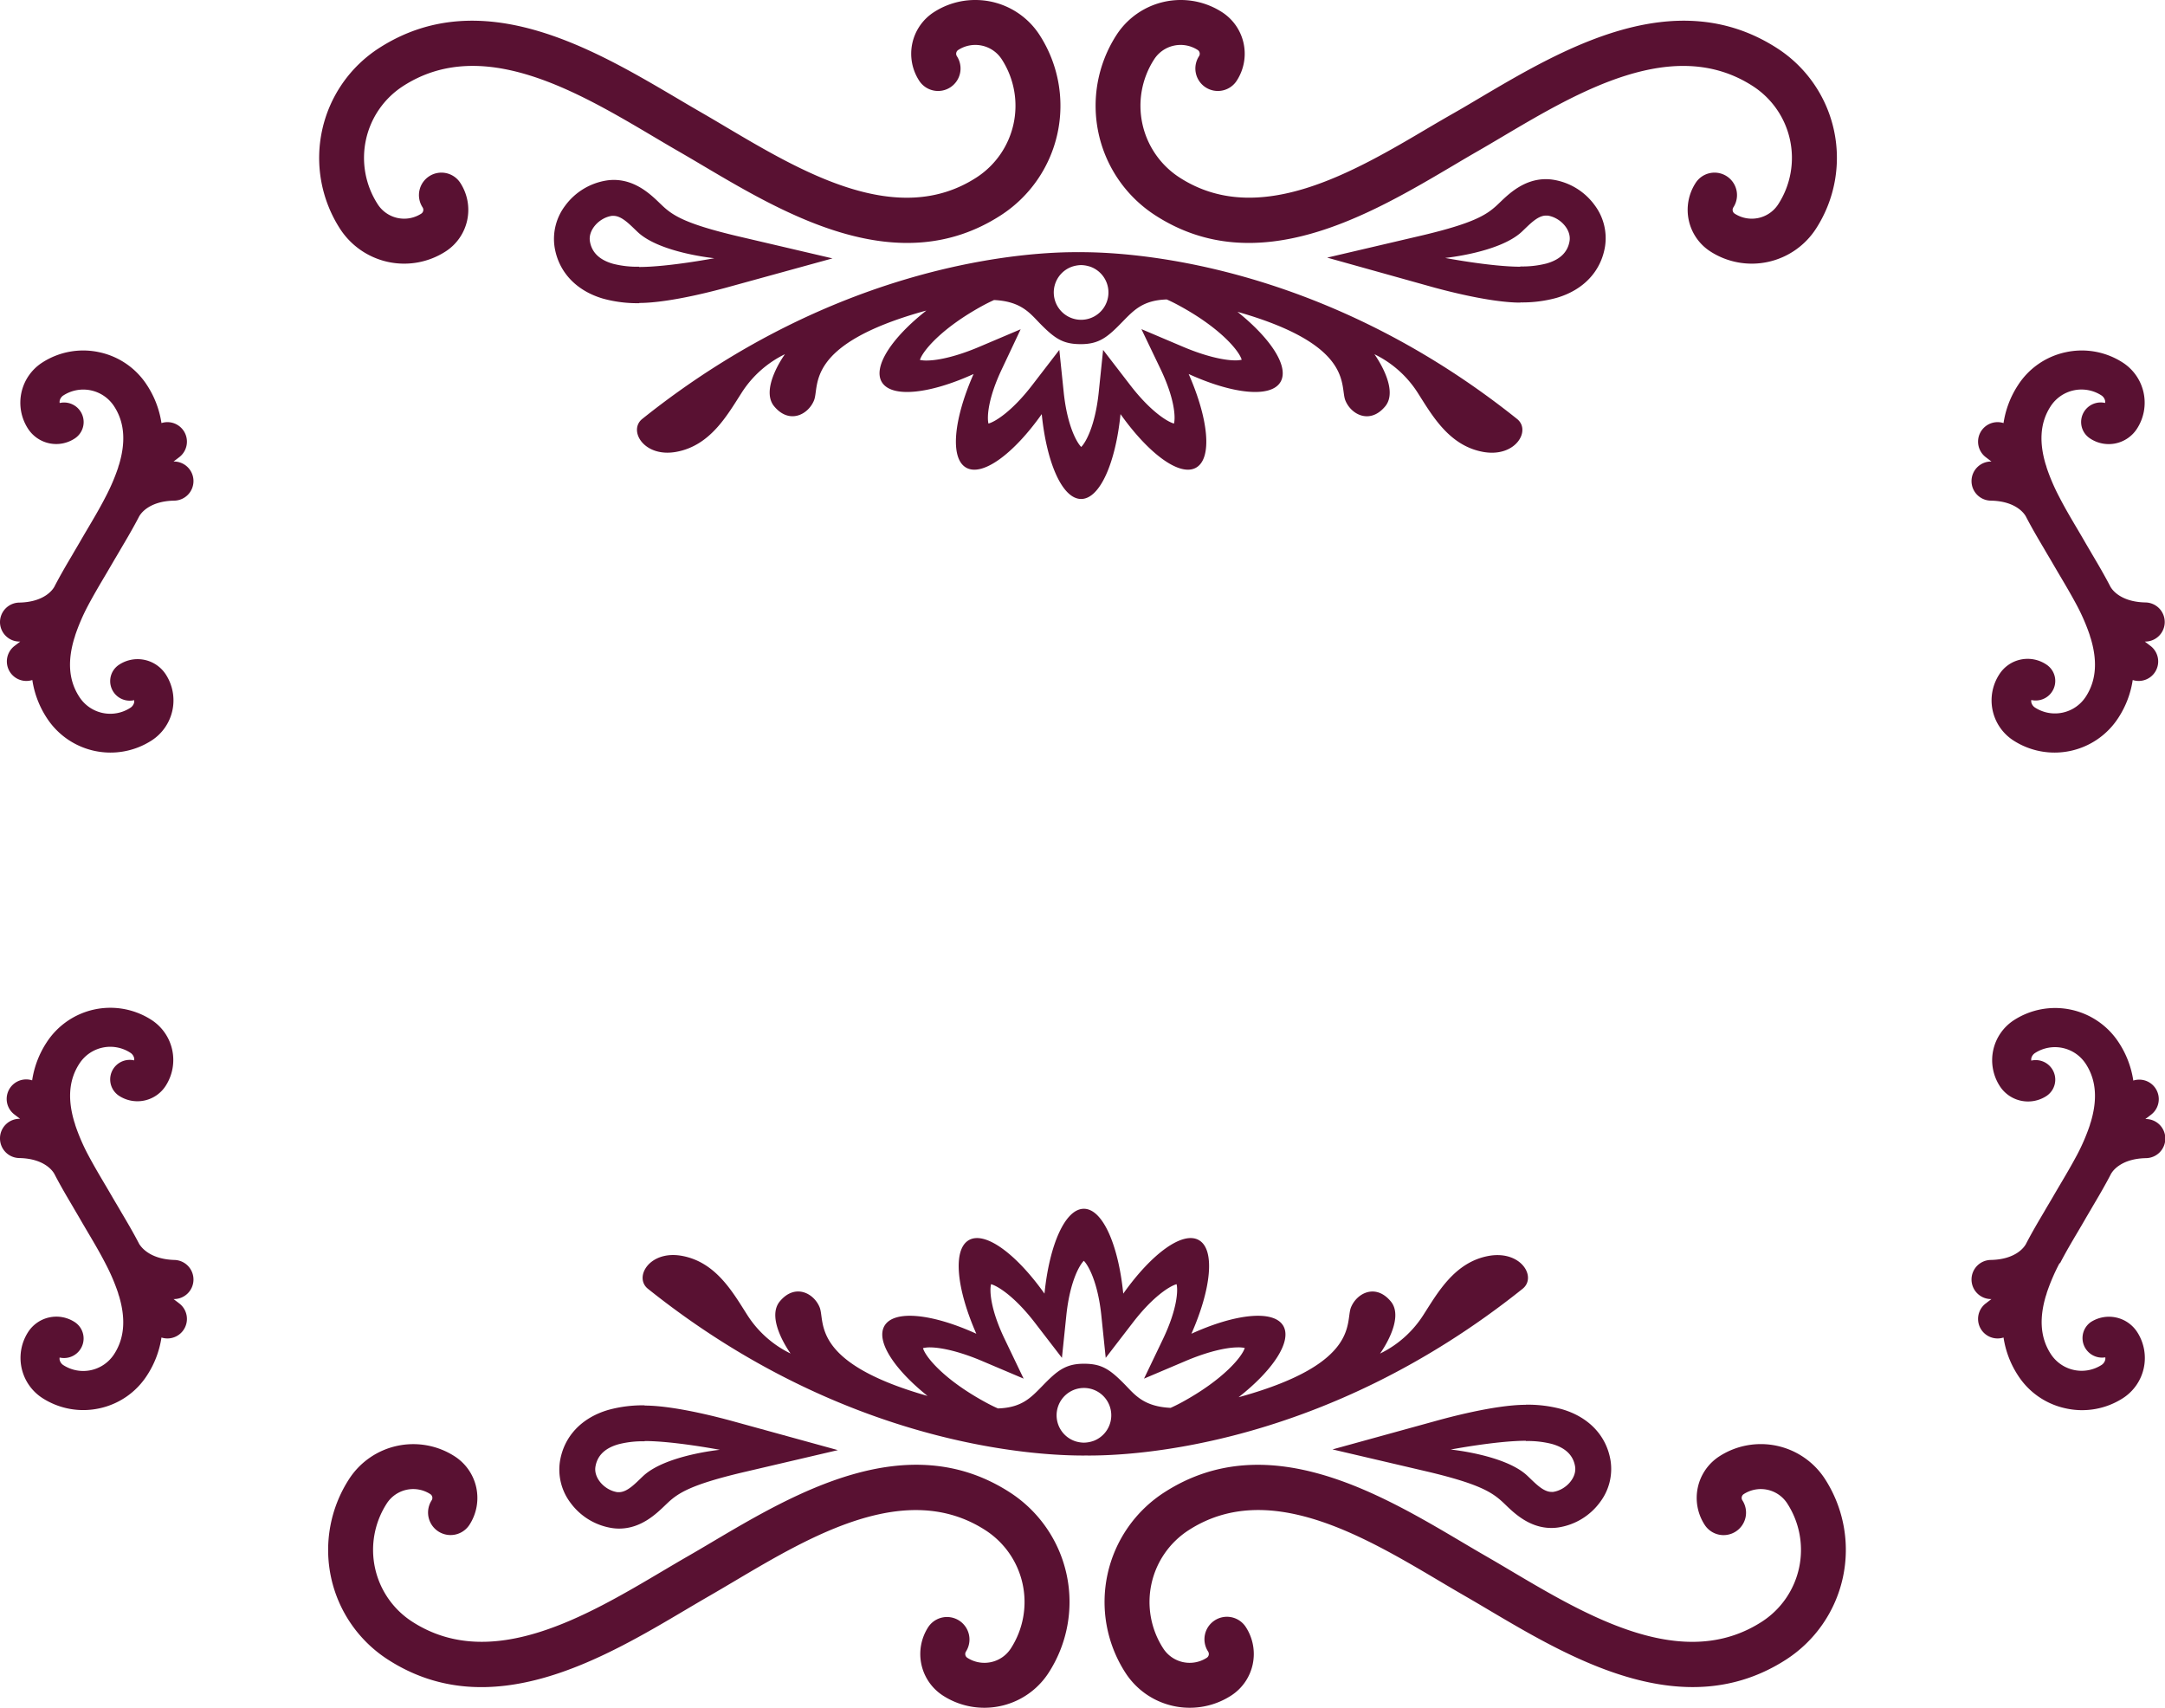 <svg xmlns="http://www.w3.org/2000/svg" viewBox="0 0 481.51 379.76"><defs><style>.cls-1{fill:#591132;}</style></defs><title>Asset4</title><g id="Layer_2" data-name="Layer 2"><g id="Layer_2-2" data-name="Layer 2"><path class="cls-1" d="M218.91,379.76a16.92,16.92,0,0,1-9.18-2.7,11,11,0,0,1-3.3-15.21,5,5,0,0,1,8.41,5.41,1,1,0,0,0,.3,1.39,7,7,0,0,0,9.69-2.1,19,19,0,0,0-5.7-26.29c-17.54-11.29-38.71,1.24-55.71,11.31-1.91,1.13-3.75,2.22-5.5,3.23s-3.52,2.05-5.39,3.16c-18.35,10.86-43.48,25.74-66.22,11.11a29,29,0,0,1-8.7-40.12,17,17,0,0,1,23.51-5.1,11,11,0,0,1,3.3,15.21A5,5,0,1,1,96,333.64a1,1,0,0,0-.3-1.39,7,7,0,0,0-9.69,2.1,19,19,0,0,0,5.7,26.29c17.54,11.29,38.71-1.24,55.71-11.31,1.91-1.13,3.75-2.22,5.51-3.23s3.52-2.05,5.39-3.16c18.35-10.86,43.48-25.74,66.22-11.11a29,29,0,0,1,8.7,40.12A17,17,0,0,1,218.91,379.76Z"/><path class="cls-1" d="M264.62,379.76a17,17,0,0,1-14.33-7.8,29,29,0,0,1,8.7-40.12c22.74-14.63,47.87.25,66.22,11.11,1.87,1.11,3.67,2.17,5.39,3.16s3.6,2.1,5.5,3.23c17,10.07,38.17,22.59,55.71,11.31a19,19,0,0,0,5.7-26.3,7,7,0,0,0-9.69-2.1,1,1,0,0,0-.3,1.39,5,5,0,1,1-8.41,5.41,11,11,0,0,1,3.3-15.21,17,17,0,0,1,23.51,5.1,29.06,29.06,0,0,1-8.7,40.12c-22.74,14.63-47.87-.25-66.22-11.11-1.87-1.11-3.67-2.17-5.39-3.16s-3.6-2.1-5.5-3.23c-17-10.07-38.17-22.6-55.71-11.31a19,19,0,0,0-5.7,26.3,7,7,0,0,0,9.69,2.1,1,1,0,0,0,.3-1.39,5,5,0,1,1,8.41-5.41,11,11,0,0,1-3.3,15.21A16.92,16.92,0,0,1,264.62,379.76Z"/><path class="cls-1" d="M339.38,320.45a21.57,21.57,0,0,1,5.78.65c3.55,1,4.82,3,5.15,5,.42,2.58-2.13,5.26-4.89,5.66l-.36,0c-1.91,0-3.76-2.09-5.42-3.64-4.94-4.6-17-5.78-17-5.78s10.26-1.95,16.71-1.95m0-8c-7.23,0-18.59,3.22-18.93,3.29l-24.06,6.63,21.38,5C329,330,331.82,331.84,334.18,334l.64.61c2,1.93,5.37,5.17,10.23,5.17a10.6,10.6,0,0,0,1.5-.11,14.14,14.14,0,0,0,9.31-5.63,12.22,12.22,0,0,0,2.34-9.23c-.9-5.54-4.85-9.71-10.82-11.44a28.79,28.79,0,0,0-8-1Z"/><path class="cls-1" d="M143.39,320.45c6.45,0,16.71,1.95,16.71,1.95s-12,1.18-17,5.78c-1.66,1.55-3.51,3.64-5.42,3.64l-.36,0c-2.76-.4-5.31-3.07-4.89-5.66.33-2,1.59-4,5.15-5a21.57,21.57,0,0,1,5.78-.65m0-8a28.79,28.79,0,0,0-8,1c-6,1.73-9.92,5.9-10.82,11.44a12.22,12.22,0,0,0,2.34,9.23,14.14,14.14,0,0,0,9.31,5.63,10.6,10.6,0,0,0,1.5.11c4.86,0,8.22-3.24,10.23-5.17l.64-.61c2.36-2.19,5.23-4,16.41-6.67l21.38-5-24.06-6.62c-.34-.07-11.7-3.29-18.93-3.29Z"/><path class="cls-1" d="M331.1,279.28c-7.57,1.38-11.32,8.14-14.51,13.1a23.68,23.68,0,0,1-9.66,8.62s5.63-7.69,2.4-11.59c-3.36-4.05-7.56-1.88-8.86,1.31s2.17,12.35-24.31,19.8l-.68.18c7.65-6,11.88-12.41,9.95-15.83-2.08-3.67-10.63-2.76-20.45,1.72,4.41-10,5.3-18.68,1.69-20.8s-10.56,3-16.85,11.88c-1.09-10.89-4.6-18.87-8.76-18.87s-7.67,8-8.76,18.87c-6.3-8.87-13.25-14-16.85-11.88s-2.71,10.81,1.69,20.8c-9.82-4.48-18.36-5.39-20.45-1.72-1.91,3.36,2.17,9.6,9.6,15.55-26.13-7.43-22.71-16.53-24-19.71s-5.5-5.36-8.86-1.31c-3.23,3.9,2.4,11.59,2.4,11.59a23.68,23.68,0,0,1-9.66-8.62c-3.19-5-6.94-11.72-14.51-13.1-7.2-1.31-10.75,4.76-7.56,7.32,44.09,35.26,87,37.18,97.46,37.08,10.35.1,53-1.82,97.08-37.08C341.86,284,338.3,278,331.1,279.28ZM239.2,320.51a6.08,6.08,0,1,1,4.16-.15,6.69,6.69,0,0,1-2.28.45A6.55,6.55,0,0,1,239.2,320.51Zm-32.49-20.89c2.87,0,7.07,1.08,11.52,2.95l9.43,4-4.24-8.85c-3.18-6.64-3.36-10.79-3-12.15,1.51.41,5.26,2.75,9.71,8.52l6.05,7.86,1-9.65c.79-7.24,2.85-10.92,3.87-11.93,1,1,3.08,4.69,3.87,11.93l1,9.65,6.05-7.86c4.44-5.77,8.19-8.11,9.71-8.52.34,1.36.16,5.51-3,12.15l-4.24,8.85,9.43-4c4.45-1.87,8.65-2.95,11.52-2.95a6.81,6.81,0,0,1,1.45.13c-.55,1.88-4.67,7-14,12.09-.76.41-1.59.83-2.48,1.23-6.05-.28-8-2.95-10.23-5.23-3.33-3.38-5.13-4.58-9.07-4.58-4.12,0-6,1.6-9.29,5-2.53,2.58-4.54,4.77-9.82,4.94-1-.44-1.86-.88-2.67-1.32-9.37-5.07-13.49-10.21-14-12.09A6.81,6.81,0,0,1,206.71,299.62Z"/><path class="cls-1" d="M262.6,0a16.92,16.92,0,0,1,9.18,2.7,11,11,0,0,1,3.3,15.21,5,5,0,1,1-8.41-5.41,1,1,0,0,0-.3-1.39,7,7,0,0,0-9.69,2.1,19,19,0,0,0,5.7,26.29c17.54,11.29,38.71-1.24,55.71-11.31C320,27.07,321.84,26,323.6,25s3.52-2.05,5.39-3.16C347.34,11,372.47-3.93,395.21,10.7a29,29,0,0,1,8.7,40.12,17,17,0,0,1-23.51,5.1,11,11,0,0,1-3.3-15.21,5,5,0,1,1,8.41,5.41,1,1,0,0,0,.3,1.39,7,7,0,0,0,9.69-2.1,19,19,0,0,0-5.7-26.29c-17.54-11.29-38.71,1.24-55.71,11.31-1.91,1.13-3.75,2.22-5.51,3.23s-3.52,2.05-5.39,3.16C304.84,47.67,279.71,62.55,257,47.92a29,29,0,0,1-8.7-40.12A17,17,0,0,1,262.6,0Z"/><path class="cls-1" d="M216.89,0a17,17,0,0,1,14.33,7.8,29,29,0,0,1-8.7,40.12c-22.74,14.63-47.87-.25-66.22-11.11-1.87-1.11-3.67-2.17-5.39-3.16s-3.6-2.1-5.5-3.23c-17-10.07-38.17-22.59-55.71-11.31A19,19,0,0,0,84,45.41a7,7,0,0,0,9.69,2.1,1,1,0,0,0,.3-1.39,5,5,0,1,1,8.41-5.41,11,11,0,0,1-3.3,15.21,17,17,0,0,1-23.51-5.1,29.06,29.06,0,0,1,8.7-40.12C107-3.93,132.16,11,150.51,21.81c1.87,1.11,3.67,2.17,5.39,3.16s3.6,2.1,5.5,3.23c17,10.07,38.17,22.6,55.71,11.31a19,19,0,0,0,5.7-26.3,7,7,0,0,0-9.69-2.1,1,1,0,0,0-.3,1.39,5,5,0,1,1-8.41,5.41,11,11,0,0,1,3.3-15.21A16.92,16.92,0,0,1,216.89,0Z"/><path class="cls-1" d="M142.13,59.31a21.57,21.57,0,0,1-5.78-.65c-3.55-1-4.82-3-5.15-5-.42-2.58,2.13-5.26,4.89-5.66l.36,0c1.91,0,3.76,2.09,5.42,3.64,4.94,4.6,17,5.78,17,5.78s-10.26,1.95-16.71,1.95m0,8c7.23,0,18.59-3.22,18.93-3.29l24.06-6.62-21.37-5c-11.19-2.67-14.06-4.47-16.41-6.67l-.64-.61c-2-1.93-5.37-5.17-10.23-5.17a10.6,10.6,0,0,0-1.5.11,14.14,14.14,0,0,0-9.31,5.63,12.22,12.22,0,0,0-2.34,9.23c.9,5.54,4.85,9.71,10.82,11.44a28.79,28.79,0,0,0,8,1Z"/><path class="cls-1" d="M338.12,59.31c-6.45,0-16.71-1.95-16.71-1.95s12-1.18,17-5.78c1.66-1.55,3.51-3.64,5.42-3.64l.36,0c2.76.4,5.31,3.07,4.89,5.66-.33,2-1.59,4-5.15,5a21.57,21.57,0,0,1-5.78.65m0,8a28.79,28.79,0,0,0,8-1c6-1.73,9.92-5.9,10.82-11.44a12.22,12.22,0,0,0-2.34-9.23,14.14,14.14,0,0,0-9.31-5.63,10.6,10.6,0,0,0-1.5-.11c-4.86,0-8.22,3.24-10.23,5.17l-.64.61c-2.36,2.19-5.23,4-16.41,6.67l-21.37,5L319.19,64c.34.07,11.7,3.29,18.93,3.29Z"/><path class="cls-1" d="M150.41,100.48c7.57-1.38,11.32-8.14,14.51-13.1a23.68,23.68,0,0,1,9.66-8.62s-5.63,7.69-2.4,11.59c3.36,4.05,7.56,1.88,8.86-1.31s-2.17-12.35,24.31-19.8l.68-.18c-7.65,6-11.88,12.41-9.95,15.83,2.08,3.67,10.63,2.76,20.45-1.72-4.41,10-5.3,18.68-1.69,20.8s10.56-3,16.85-11.88c1.09,10.89,4.6,18.87,8.76,18.87s7.67-8,8.76-18.87c6.3,8.87,13.25,14,16.85,11.88s2.71-10.81-1.69-20.8c9.82,4.48,18.36,5.39,20.45,1.72,1.91-3.36-2.17-9.6-9.6-15.55,26.13,7.43,22.71,16.53,24,19.71s5.5,5.36,8.86,1.31c3.23-3.9-2.4-11.59-2.4-11.59a23.68,23.68,0,0,1,9.66,8.62c3.19,5,6.94,11.72,14.51,13.1,7.2,1.31,10.75-4.76,7.56-7.32C293.3,57.9,250.35,56,239.92,56.08c-10.35-.1-53,1.82-97.08,37.08C139.66,95.72,143.21,101.8,150.41,100.48Zm91.91-41.23a6.08,6.08,0,1,1-4.16.15,6.69,6.69,0,0,1,2.28-.45A6.55,6.55,0,0,1,242.32,59.26Zm32.49,20.89c-2.87,0-7.07-1.08-11.52-2.95l-9.43-4,4.24,8.85c3.18,6.64,3.36,10.79,3,12.15-1.51-.41-5.26-2.75-9.71-8.52l-6.05-7.86-1,9.65c-.79,7.24-2.85,10.92-3.87,11.93-1-1-3.08-4.69-3.87-11.93l-1-9.65-6.05,7.86c-4.44,5.77-8.19,8.11-9.71,8.52-.34-1.36-.16-5.51,3-12.15L227,73.22l-9.43,4c-4.45,1.87-8.65,2.95-11.52,2.95a6.81,6.81,0,0,1-1.45-.13c.55-1.88,4.67-7,14-12.09.76-.41,1.59-.83,2.48-1.23,6.05.28,8,2.95,10.23,5.23,3.33,3.38,5.13,4.58,9.07,4.58,4.12,0,6-1.6,9.29-5,2.53-2.58,4.54-4.77,9.82-4.94,1,.44,1.86.88,2.67,1.32,9.37,5.07,13.49,10.21,14,12.09A6.81,6.81,0,0,1,274.81,80.14Z"/><path class="cls-1" d="M22.1,78.33a16.76,16.76,0,0,1,10.62,7.36,21.08,21.08,0,0,1,3.19,8.39,4.34,4.34,0,0,1,4,7.55l-1.31,1h0a4.35,4.35,0,0,1,4.43,4.27s0,.05,0,.08a4.35,4.35,0,0,1-4.27,4.35c-5.82.1-7.59,3.12-7.78,3.46l.05-.11h0c-1.37,2.66-2.83,5.13-4.14,7.34-.57,1-1.12,1.9-1.64,2.79s-1.1,1.89-1.69,2.89c-1.32,2.22-2.72,4.59-4,7l-.06.11a44.49,44.49,0,0,0-2.78,6.48,5.32,5.32,0,0,1-.21.69c-1.35,4.51-1.45,9,1.09,12.92A8.18,8.18,0,0,0,29,157.39a1.91,1.91,0,0,0,.84-1.2,2.13,2.13,0,0,0,0-.49,4.35,4.35,0,0,1-3.33-7.9A7.48,7.48,0,0,1,36.89,150a10.61,10.61,0,0,1-3.18,14.67,16.88,16.88,0,0,1-23.33-5.06,21.07,21.07,0,0,1-3.19-8.39,4.34,4.34,0,0,1-4-7.55l1.31-1h0A4.35,4.35,0,0,1,0,138.41s0-.05,0-.08A4.35,4.35,0,0,1,4.27,134c5.82-.11,7.59-3.12,7.78-3.46l-.05.11h0c1.37-2.66,2.83-5.14,4.14-7.35.57-1,1.12-1.9,1.63-2.79s1.1-1.89,1.69-2.89c1.29-2.18,2.67-4.51,3.9-6.89l.13-.25A44.49,44.49,0,0,0,26.27,104a5.33,5.33,0,0,1,.22-.72c1.34-4.51,1.44-9-1.09-12.9a8.18,8.18,0,0,0-11.3-2.45,1.9,1.9,0,0,0-.83,1.2,1.81,1.81,0,0,0,0,.49,4.35,4.35,0,0,1,3.33,7.9A7.48,7.48,0,0,1,6.21,95.3,10.62,10.62,0,0,1,9.39,80.63,16.77,16.77,0,0,1,22.1,78.33Z"/><path class="cls-1" d="M459.41,78.33a16.76,16.76,0,0,0-10.62,7.36,21.08,21.08,0,0,0-3.19,8.39,4.34,4.34,0,0,0-4,7.55l1.31,1h0a4.35,4.35,0,0,0-4.43,4.27s0,.05,0,.08a4.35,4.35,0,0,0,4.27,4.35c5.82.1,7.59,3.12,7.78,3.46l-.05-.11h0c1.37,2.66,2.83,5.13,4.14,7.34.57,1,1.12,1.9,1.64,2.79s1.1,1.89,1.69,2.89c1.32,2.22,2.72,4.59,4,7l.06.11a44.49,44.49,0,0,1,2.78,6.48,5.32,5.32,0,0,0,.21.69c1.35,4.51,1.45,9-1.09,12.92a8.18,8.18,0,0,1-11.3,2.45,1.91,1.91,0,0,1-.84-1.2,2.13,2.13,0,0,1,0-.49,4.35,4.35,0,0,0,3.33-7.9A7.48,7.48,0,0,0,444.63,150a10.61,10.61,0,0,0,3.18,14.67,16.88,16.88,0,0,0,23.33-5.06,21.07,21.07,0,0,0,3.19-8.39,4.34,4.34,0,0,0,4-7.55l-1.31-1h0a4.35,4.35,0,0,0,4.43-4.27s0-.05,0-.08a4.35,4.35,0,0,0-4.27-4.35c-5.82-.11-7.59-3.12-7.78-3.46l.05.11h0c-1.37-2.66-2.83-5.14-4.14-7.35-.57-1-1.12-1.9-1.63-2.79s-1.1-1.89-1.69-2.89c-1.29-2.18-2.67-4.51-3.9-6.89l-.13-.25a44.49,44.49,0,0,1-2.77-6.46,5.33,5.33,0,0,0-.22-.72c-1.34-4.51-1.44-9,1.09-12.9a8.18,8.18,0,0,1,11.3-2.45,1.9,1.9,0,0,1,.83,1.2,1.81,1.81,0,0,1,0,.49,4.35,4.35,0,0,0-3.33,7.9A7.48,7.48,0,0,0,475.3,95.3a10.62,10.62,0,0,0-3.18-14.67A16.77,16.77,0,0,0,459.41,78.33Z"/><path class="cls-1" d="M459.41,313.18a16.76,16.76,0,0,1-10.62-7.36,21.08,21.08,0,0,1-3.19-8.39,4.34,4.34,0,0,1-4-7.55l1.31-1h0a4.35,4.35,0,0,1-4.43-4.27s0-.05,0-.08a4.35,4.35,0,0,1,4.27-4.35c5.82-.1,7.59-3.12,7.78-3.46l-.05.11h0c1.37-2.66,2.83-5.13,4.14-7.34.57-1,1.12-1.9,1.64-2.79s1.1-1.89,1.69-2.89c1.32-2.22,2.72-4.59,4-7l.06-.11a44.49,44.49,0,0,0,2.78-6.48,5.32,5.32,0,0,1,.21-.69c1.35-4.51,1.45-9-1.09-12.92a8.18,8.18,0,0,0-11.3-2.45,1.91,1.91,0,0,0-.84,1.2,2.13,2.13,0,0,0,0,.49,4.35,4.35,0,0,1,3.33,7.9,7.48,7.48,0,0,1-10.34-2.24,10.61,10.61,0,0,1,3.18-14.67,16.88,16.88,0,0,1,23.33,5.06,21.07,21.07,0,0,1,3.19,8.39,4.34,4.34,0,0,1,4,7.55l-1.31,1h0a4.35,4.35,0,0,1,4.43,4.27s0,.05,0,.08a4.35,4.35,0,0,1-4.27,4.35c-5.82.11-7.59,3.12-7.78,3.46l.05-.11h0c-1.37,2.66-2.83,5.14-4.14,7.35-.57,1-1.12,1.9-1.63,2.79s-1.1,1.89-1.69,2.89c-1.29,2.18-2.67,4.51-3.9,6.89L458,281a44.49,44.49,0,0,0-2.77,6.46,5.33,5.33,0,0,1-.22.72c-1.34,4.51-1.44,9,1.09,12.9a8.18,8.18,0,0,0,11.3,2.45,1.9,1.9,0,0,0,.83-1.2,1.81,1.81,0,0,0,0-.49A4.35,4.35,0,0,1,465,294a7.48,7.48,0,0,1,10.34,2.24,10.62,10.62,0,0,1-3.18,14.67A16.77,16.77,0,0,1,459.41,313.18Z"/><path class="cls-1" d="M22.1,313.18a16.76,16.76,0,0,0,10.62-7.36,21.08,21.08,0,0,0,3.19-8.39,4.34,4.34,0,0,0,4-7.55l-1.31-1h0a4.35,4.35,0,0,0,4.43-4.27s0-.05,0-.08a4.35,4.35,0,0,0-4.27-4.35C33,280,31.23,277,31,276.69l.05.11h0c-1.37-2.66-2.83-5.13-4.14-7.34-.57-1-1.12-1.9-1.64-2.79s-1.1-1.89-1.69-2.89c-1.32-2.22-2.72-4.59-4-7l-.06-.11a44.49,44.49,0,0,1-2.78-6.48,5.32,5.32,0,0,0-.21-.69c-1.35-4.51-1.45-9,1.09-12.92A8.18,8.18,0,0,1,29,234.11a1.91,1.91,0,0,1,.84,1.2,2.13,2.13,0,0,1,0,.49,4.35,4.35,0,0,0-3.33,7.9,7.48,7.48,0,0,0,10.34-2.24,10.61,10.61,0,0,0-3.18-14.67,16.88,16.88,0,0,0-23.33,5.06,21.07,21.07,0,0,0-3.19,8.39,4.34,4.34,0,0,0-4,7.55l1.31,1h0A4.35,4.35,0,0,0,0,253.09s0,.05,0,.08a4.35,4.35,0,0,0,4.27,4.35c5.82.11,7.59,3.12,7.78,3.46l-.05-.11h0c1.37,2.66,2.83,5.14,4.14,7.35.57,1,1.12,1.9,1.63,2.79s1.1,1.89,1.69,2.89c1.29,2.18,2.67,4.51,3.9,6.89l.13.25a44.49,44.49,0,0,1,2.77,6.46,5.33,5.33,0,0,0,.22.72c1.34,4.51,1.44,9-1.09,12.9a8.18,8.18,0,0,1-11.3,2.45,1.9,1.9,0,0,1-.83-1.2,1.81,1.81,0,0,1,0-.49,4.35,4.35,0,0,0,3.33-7.9,7.48,7.48,0,0,0-10.34,2.24,10.62,10.62,0,0,0,3.18,14.67A16.77,16.77,0,0,0,22.1,313.18Z"/></g></g></svg>